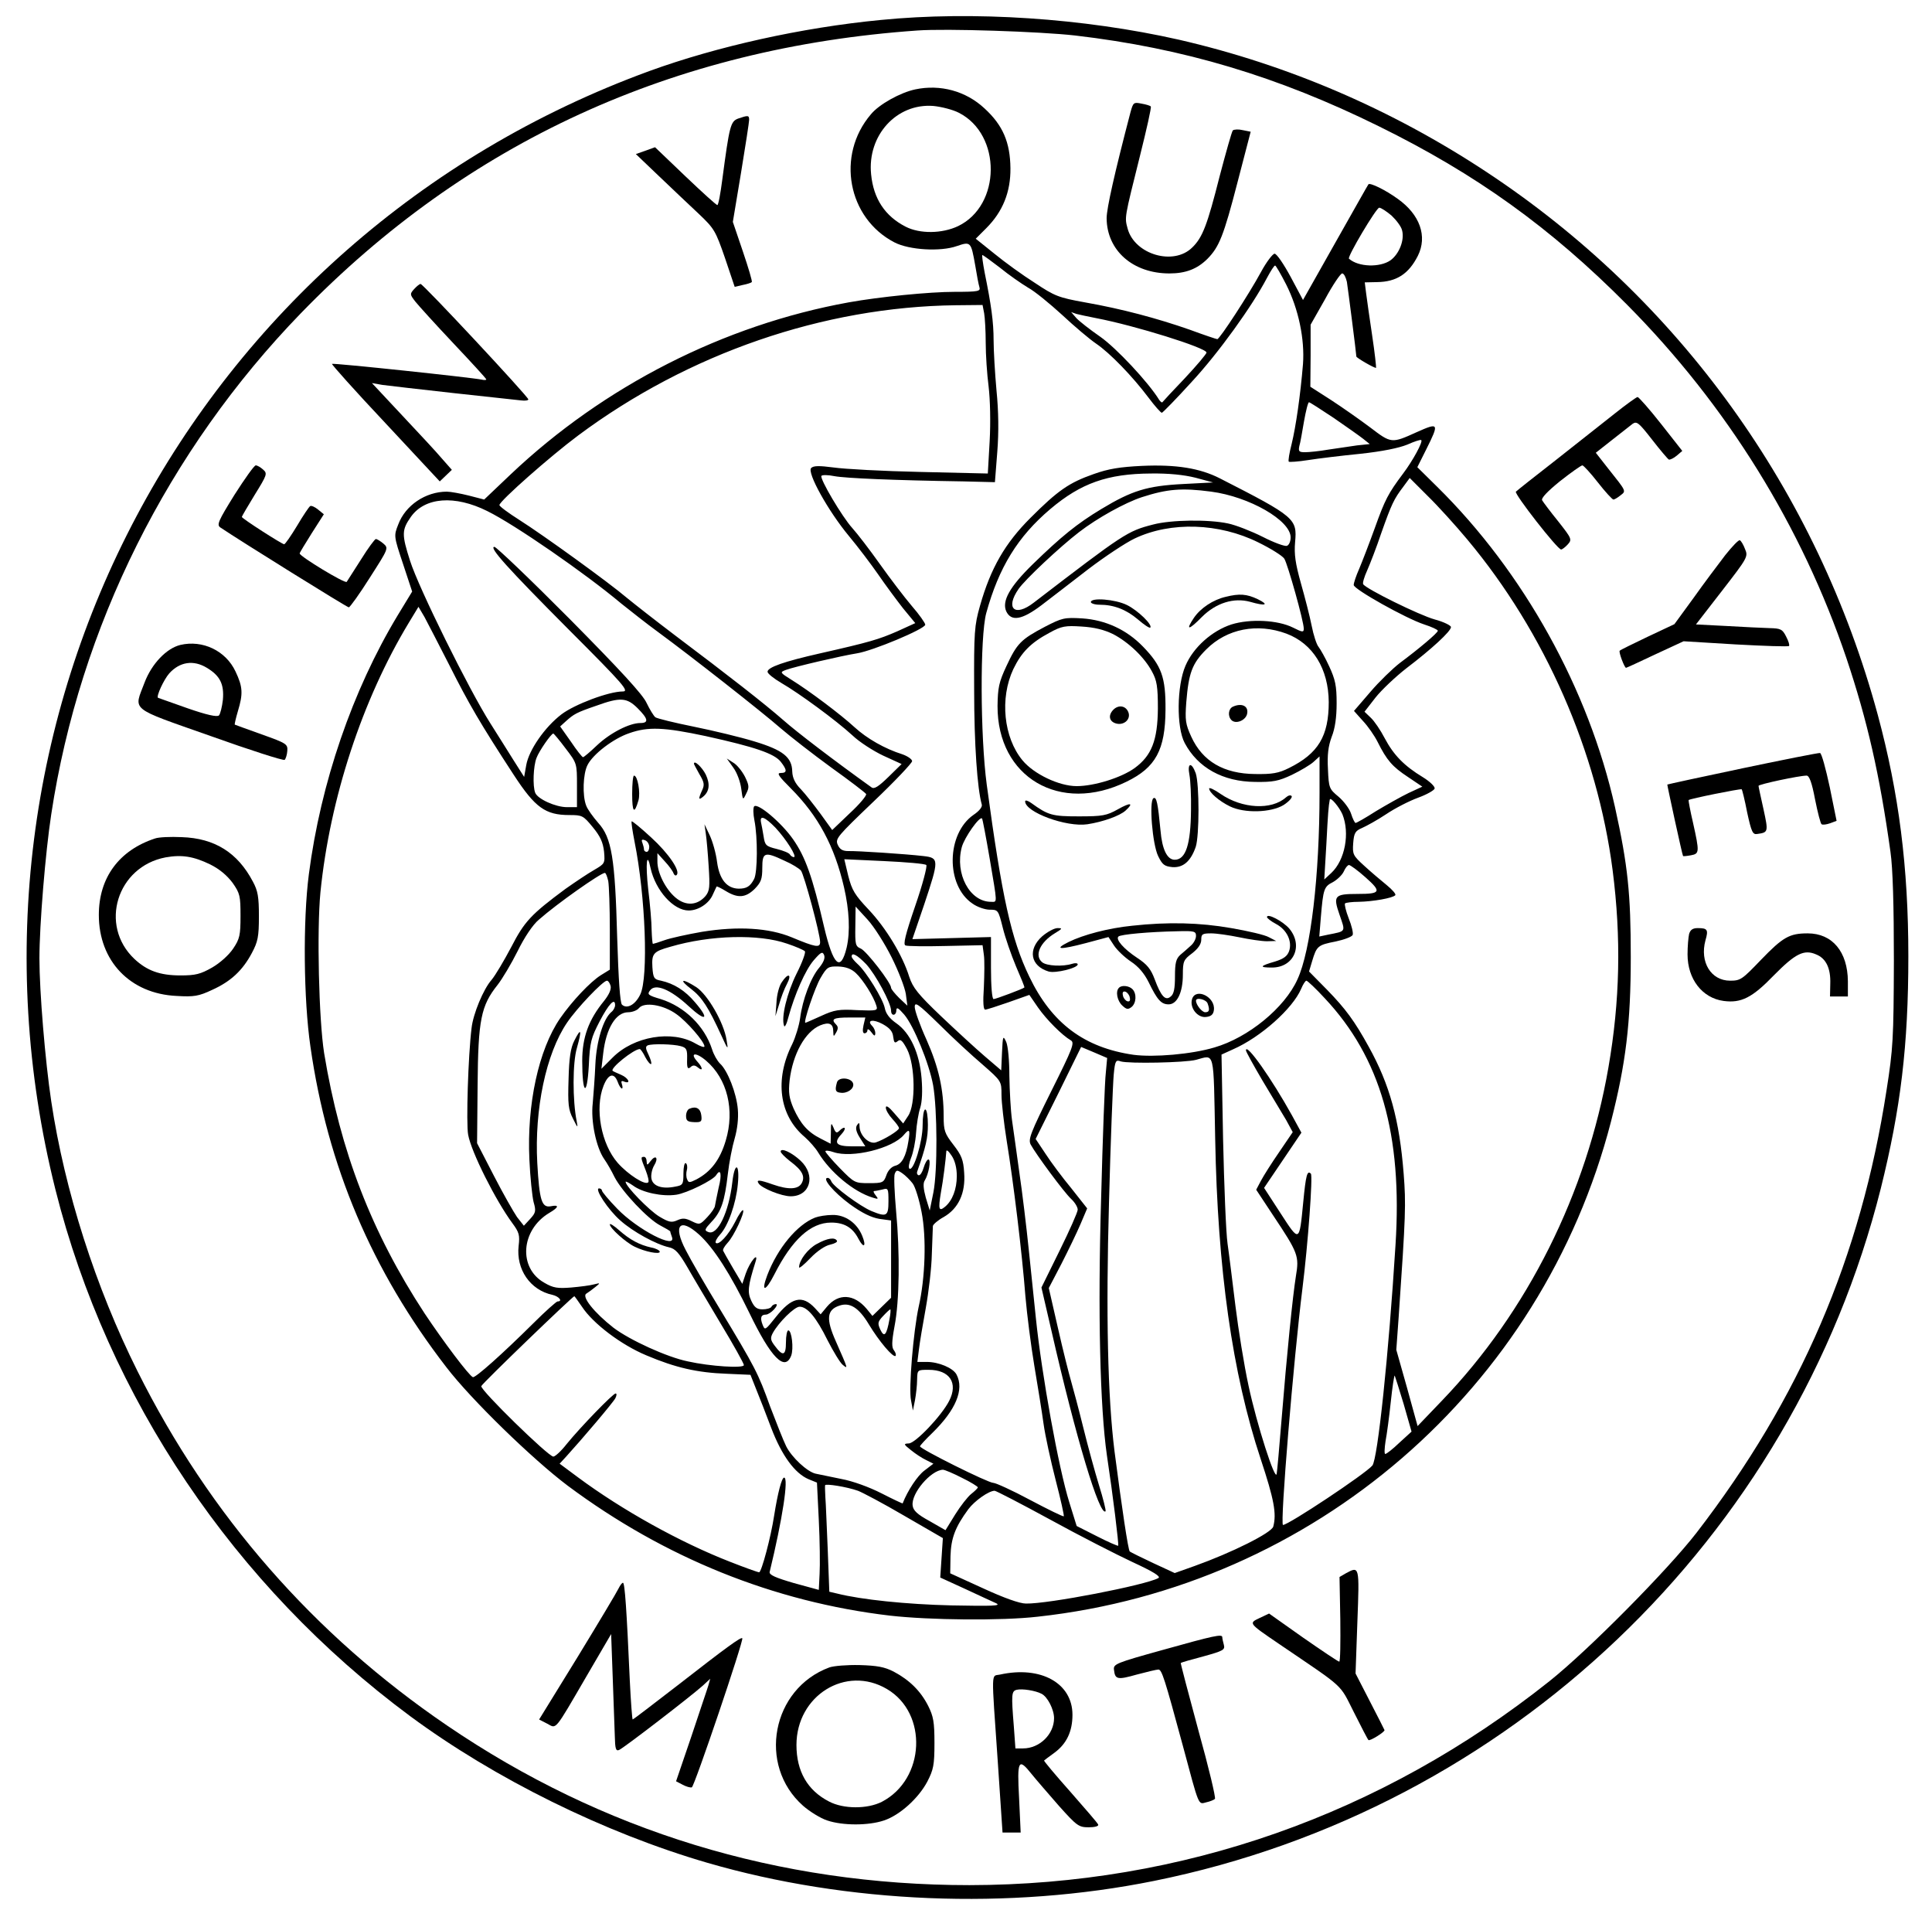 <?xml version="1.0" standalone="no"?>
<!DOCTYPE svg PUBLIC "-//W3C//DTD SVG 20010904//EN"
 "http://www.w3.org/TR/2001/REC-SVG-20010904/DTD/svg10.dtd">
<svg version="1.0" xmlns="http://www.w3.org/2000/svg"
 width="735pt" height="729pt" viewBox="0 0 735 729"
 preserveAspectRatio="xMidYMid meet">

<g transform="translate(0,729) scale(0.1,-0.1)"
fill="#000000" stroke="none">
<path d="M3350 7214 c-301 -29 -623 -101 -879 -194 -1741 -636 -2710 -2461
-2260 -4255 199 -792 681 -1507 1349 -2002 322 -238 739 -444 1131 -558 533
-155 1149 -180 1699 -69 1349 272 2430 1301 2765 2633 76 305 105 545 105 884
0 339 -36 620 -116 917 -231 853 -757 1583 -1489 2066 -362 239 -757 408
-1170 503 -363 82 -782 110 -1135 75z m740 -59 c412 -48 772 -156 1155 -345
372 -183 654 -386 945 -679 380 -383 665 -843 835 -1346 79 -236 126 -441 167
-735 9 -63 13 -202 13 -415 -1 -296 -3 -333 -28 -492 -98 -636 -329 -1172
-723 -1683 -110 -142 -411 -446 -559 -564 -640 -509 -1398 -775 -2207 -776
-725 0 -1397 205 -1987 607 -507 345 -904 799 -1178 1348 -159 318 -277 686
-328 1026 -23 153 -45 418 -45 544 0 127 23 405 45 548 108 712 444 1384 950
1906 631 650 1416 1010 2345 1075 110 8 468 -4 600 -19z"/>
<path d="M3482 6950 c-57 -12 -138 -57 -169 -95 -133 -156 -88 -395 90 -487
56 -29 175 -36 237 -14 53 18 54 17 70 -73 6 -37 13 -74 16 -83 5 -16 -4 -18
-93 -18 -98 0 -287 -19 -404 -40 -475 -86 -931 -318 -1286 -654 l-101 -96 -58
15 c-32 8 -70 15 -84 15 -81 0 -158 -52 -185 -125 -17 -43 -17 -44 18 -149
l35 -106 -56 -92 c-171 -284 -292 -636 -337 -983 -23 -177 -20 -478 6 -656 65
-454 233 -851 517 -1219 94 -123 329 -351 462 -451 368 -274 784 -442 1226
-494 150 -17 423 -20 562 -4 1050 115 1918 865 2181 1884 56 219 75 373 75
625 0 241 -11 348 -60 570 -100 448 -347 894 -677 1219 l-75 74 34 68 c50 100
48 103 -37 65 -95 -43 -96 -43 -176 18 -40 30 -107 77 -150 105 l-78 50 1 118
0 118 55 97 c29 54 59 98 65 98 7 0 14 -15 18 -32 4 -25 36 -274 36 -284 0 -5
71 -46 75 -43 1 2 -5 58 -15 124 -10 66 -20 138 -23 161 l-5 40 47 1 c74 1
120 31 155 100 37 74 8 157 -77 217 -47 34 -105 62 -111 55 -2 -2 -58 -102
-126 -222 l-123 -218 -47 88 c-26 48 -53 88 -61 88 -7 0 -31 -31 -52 -70 -45
-83 -157 -255 -166 -255 -3 0 -51 16 -105 36 -123 43 -257 79 -399 104 -100
18 -115 24 -190 74 -46 29 -115 79 -154 111 l-71 57 40 40 c63 63 93 138 92
228 -1 99 -29 164 -99 228 -71 66 -168 92 -263 72z m166 -89 c163 -83 161
-352 -3 -431 -61 -29 -146 -30 -200 -2 -78 40 -122 106 -131 199 -15 148 97
271 237 260 30 -3 74 -14 97 -26z m1646 -391 c18 -17 37 -42 40 -56 10 -37
-11 -90 -44 -114 -40 -28 -122 -26 -158 6 -8 6 104 194 115 194 7 0 28 -14 47
-30z m-1490 -198 c33 -27 82 -61 107 -76 26 -14 84 -62 130 -104 46 -43 104
-92 129 -109 53 -36 138 -124 199 -205 24 -32 47 -58 51 -58 3 0 55 53 114
118 102 110 230 288 286 395 14 26 27 47 31 47 3 0 22 -33 42 -72 47 -93 71
-208 64 -303 -10 -120 -27 -237 -43 -303 -9 -35 -14 -65 -11 -68 2 -2 35 0 73
6 38 6 128 17 199 24 84 9 147 22 179 35 27 12 51 20 53 17 7 -6 -32 -78 -69
-127 -57 -76 -69 -99 -108 -208 -21 -58 -48 -128 -59 -154 -12 -27 -21 -54
-21 -62 0 -16 198 -127 268 -150 28 -9 52 -20 52 -24 0 -8 -71 -68 -145 -123
-27 -21 -78 -70 -112 -110 l-62 -72 34 -38 c19 -20 44 -56 56 -80 35 -70 56
-94 115 -133 l55 -37 -52 -24 c-29 -14 -84 -45 -124 -69 -39 -25 -74 -45 -78
-45 -3 0 -11 16 -17 35 -6 19 -28 48 -48 65 -35 29 -37 33 -40 104 -3 56 1 87
14 123 13 32 19 75 19 128 0 67 -5 90 -28 140 -15 33 -34 66 -41 75 -7 8 -19
44 -26 80 -7 36 -26 109 -41 162 -21 75 -26 110 -22 156 8 89 1 96 -287 243
-75 38 -165 53 -296 47 -83 -4 -127 -11 -183 -31 -94 -33 -136 -62 -241 -167
-96 -96 -151 -190 -192 -335 -21 -74 -23 -99 -22 -320 0 -205 12 -375 29 -435
3 -9 -10 -25 -31 -39 -104 -72 -107 -269 -4 -338 18 -13 48 -23 65 -23 32 0
33 -1 50 -69 9 -37 32 -103 50 -146 19 -44 34 -80 32 -81 -5 -5 -109 -44 -117
-44 -6 0 -10 49 -10 118 l0 118 -149 -4 -150 -4 45 132 c57 171 57 177 -3 184
-69 8 -253 20 -286 19 -21 0 -32 6 -40 24 -10 23 -2 32 136 164 81 77 147 147
147 154 0 7 -17 19 -37 26 -67 21 -135 60 -182 103 -52 48 -173 139 -241 181
-43 27 -44 28 -20 37 32 12 213 54 270 63 59 9 260 93 260 109 0 6 -23 39 -51
71 -28 33 -83 105 -122 160 -39 55 -86 116 -105 137 -38 42 -124 187 -117 198
3 4 25 4 49 -1 42 -8 229 -16 491 -20 l120 -3 9 115 c6 76 5 154 -3 234 -6 66
-11 152 -11 190 0 71 -9 135 -34 258 -7 37 -11 67 -9 67 3 0 33 -22 67 -48z
m-60 -173 c3 -17 6 -68 6 -113 0 -45 5 -120 11 -166 6 -51 8 -135 4 -208 l-7
-123 -257 6 c-141 3 -289 11 -330 17 -54 7 -76 7 -85 -2 -17 -17 65 -164 143
-258 35 -42 85 -108 112 -147 26 -38 69 -96 94 -128 l47 -57 -68 -31 c-71 -31
-104 -41 -294 -84 -137 -31 -200 -53 -200 -70 0 -7 24 -26 53 -43 66 -38 208
-142 270 -199 26 -25 79 -59 117 -77 l70 -32 -50 -49 c-38 -37 -54 -47 -64
-40 -145 104 -284 210 -336 256 -72 63 -208 169 -410 321 -74 56 -157 121
-185 144 -68 58 -317 238 -410 297 -41 26 -75 51 -75 56 0 15 195 187 300 265
419 312 933 489 1436 495 l102 1 6 -31z m426 -19 c147 -28 420 -113 420 -131
0 -5 -37 -49 -82 -97 -46 -48 -84 -89 -86 -92 -2 -2 -7 2 -12 9 -41 67 -164
198 -224 240 -39 27 -80 59 -91 71 l-20 23 20 -7 c11 -3 45 -10 75 -16z m903
-379 c48 -33 99 -69 113 -80 l25 -20 -48 -5 c-26 -4 -76 -11 -109 -16 -34 -6
-74 -10 -89 -10 -23 0 -26 3 -22 23 4 12 11 55 18 95 7 39 15 72 19 72 3 0 45
-27 93 -59z m-525 -228 l67 -18 -115 -6 c-136 -7 -194 -25 -310 -95 -93 -56
-153 -105 -261 -210 -88 -86 -118 -140 -101 -179 19 -40 60 -33 134 23 35 27
115 88 178 137 63 48 143 101 177 117 137 65 321 59 470 -15 47 -23 92 -51 99
-62 13 -21 74 -238 74 -266 0 -15 -5 -14 -41 4 -58 29 -163 34 -234 12 -74
-24 -145 -87 -175 -157 -33 -76 -35 -234 -3 -294 50 -94 145 -147 268 -148 68
-1 89 3 140 27 33 16 70 38 82 49 l23 21 0 -139 c0 -314 -33 -599 -84 -709
-49 -109 -188 -222 -316 -259 -87 -26 -230 -38 -307 -28 -188 27 -312 120
-397 297 -69 143 -104 301 -162 730 -25 185 -26 564 -2 653 48 174 120 291
244 396 116 98 217 134 382 135 68 1 126 -5 170 -16z m1035 -236 c295 -353
494 -807 552 -1257 33 -257 28 -497 -16 -750 -83 -479 -308 -929 -634 -1268
l-92 -96 -40 145 -41 145 9 125 c27 390 28 429 19 545 -16 204 -53 339 -133
483 -54 98 -88 144 -158 216 l-69 70 12 40 c17 57 22 61 89 74 33 7 62 18 65
25 3 7 -4 36 -15 63 -11 28 -17 54 -14 57 4 3 27 6 52 6 54 1 129 14 139 25 4
4 -11 21 -33 39 -21 17 -60 50 -85 73 -43 39 -45 44 -42 86 3 39 8 47 34 58
16 7 58 30 91 52 34 23 89 51 122 63 33 12 61 28 63 35 1 8 -19 27 -45 43 -71
43 -111 84 -145 148 -16 31 -40 66 -53 78 l-24 23 42 54 c23 29 76 79 117 111
96 73 170 141 170 157 0 6 -28 20 -62 29 -58 16 -261 116 -272 134 -3 4 4 28
15 52 11 25 36 89 54 143 39 110 48 129 83 175 l25 34 69 -69 c38 -37 106
-112 151 -166z m-975 183 c144 -19 302 -109 302 -174 0 -15 -6 -29 -14 -32 -8
-3 -49 12 -92 34 -44 22 -103 45 -132 51 -75 16 -217 14 -285 -4 -98 -25 -111
-34 -454 -297 -72 -56 -110 -23 -58 52 25 36 157 160 230 216 70 54 175 112
239 133 96 31 151 36 264 21z m-2754 -74 c104 -51 373 -237 510 -352 34 -27
97 -77 141 -109 124 -91 393 -302 465 -365 36 -31 122 -98 192 -149 70 -50
130 -96 133 -101 3 -5 -24 -38 -62 -73 l-67 -64 -44 61 c-25 34 -58 76 -75 94
-22 22 -32 43 -33 67 -1 55 -35 82 -144 115 -52 16 -156 41 -230 56 -74 15
-140 31 -147 36 -6 5 -21 29 -33 54 -14 32 -102 127 -293 320 -150 151 -279
274 -286 274 -23 0 49 -80 285 -317 208 -208 229 -233 203 -233 -53 0 -183
-49 -233 -87 -64 -49 -124 -136 -134 -193 l-8 -45 -40 63 c-21 34 -61 97 -88
140 -81 127 -273 515 -306 619 -32 100 -32 117 3 167 53 75 167 84 291 22z
m-144 -587 c73 -145 117 -221 245 -417 81 -124 120 -152 211 -152 49 0 53 -2
89 -46 29 -35 39 -58 43 -93 4 -45 3 -46 -38 -70 -23 -13 -72 -46 -109 -72
-131 -97 -156 -124 -206 -221 -27 -51 -60 -107 -75 -125 -31 -35 -70 -129 -76
-183 -13 -105 -21 -364 -13 -406 12 -66 104 -249 168 -336 26 -35 29 -46 24
-87 -10 -89 44 -168 129 -186 25 -6 40 -25 19 -25 -4 0 -46 -37 -92 -83 -117
-116 -220 -208 -230 -205 -15 6 -112 135 -184 243 -201 307 -320 614 -382 990
-20 128 -28 465 -14 611 36 358 159 732 336 1025 l37 61 23 -39 c12 -22 54
-104 95 -184z m3184 121 c101 -38 160 -134 161 -260 0 -130 -40 -196 -151
-251 -40 -20 -64 -24 -129 -23 -119 1 -200 48 -243 142 -22 48 -24 63 -19 131
9 111 22 147 76 201 79 79 194 101 305 60z m-2468 -284 c40 -40 43 -56 10 -56
-41 0 -114 -37 -165 -85 -26 -25 -50 -45 -53 -45 -3 0 -24 26 -46 59 l-41 58
22 20 c30 27 40 33 116 59 91 33 116 31 157 -10z m260 -106 c186 -41 259 -66
284 -97 25 -32 25 -43 0 -43 -16 0 -8 -12 38 -58 105 -105 167 -221 203 -377
20 -87 24 -168 10 -229 -23 -95 -51 -69 -86 79 -44 190 -71 266 -118 333 -44
63 -134 139 -148 125 -4 -5 -4 -28 1 -53 13 -65 12 -198 -1 -223 -15 -29 -29
-37 -59 -37 -45 1 -73 35 -82 101 -4 33 -17 79 -28 102 l-20 42 5 -35 c3 -19
8 -76 11 -125 5 -78 4 -93 -12 -113 -31 -36 -75 -39 -114 -6 -38 32 -70 95
-69 139 l0 30 28 -31 c16 -17 31 -38 33 -45 3 -8 9 -11 12 -7 16 14 -30 82
-97 143 -39 36 -72 63 -74 61 -2 -2 3 -36 11 -77 42 -209 53 -516 22 -581 -19
-40 -51 -57 -70 -39 -7 8 -13 93 -18 254 -8 303 -21 381 -72 437 -20 23 -41
52 -46 66 -15 38 -12 121 5 154 21 42 99 101 158 121 73 26 133 23 293 -11z
m-534 -47 c43 -56 43 -57 43 -140 l0 -83 -38 0 c-43 0 -112 31 -121 55 -10 26
-7 101 5 132 10 27 56 93 64 93 2 0 24 -26 47 -57z m2955 -250 c29 -72 10
-174 -42 -223 l-27 -25 8 135 c6 116 8 143 13 169 3 11 36 -29 48 -56z m-2157
-51 c41 -44 84 -112 70 -112 -5 0 -12 5 -15 10 -3 6 -26 15 -50 21 -41 10 -45
14 -50 48 -3 20 -8 44 -10 54 -5 28 15 20 55 -21z m815 -117 c30 -178 30 -165
5 -165 -81 0 -138 107 -111 208 10 37 68 119 77 109 2 -2 15 -70 29 -152z
m-1295 44 c0 -10 -4 -19 -10 -19 -5 0 -10 4 -10 9 0 5 -3 17 -6 25 -5 12 -2
15 10 10 9 -3 16 -15 16 -25z m515 -53 c28 -12 55 -29 62 -37 12 -15 73 -241
73 -272 0 -23 -17 -20 -108 18 -87 36 -204 43 -341 21 -57 -10 -121 -24 -143
-32 -22 -8 -42 -14 -44 -14 -2 0 -4 24 -5 53 0 28 -6 98 -13 155 -11 99 -5
148 9 80 19 -85 87 -161 145 -161 37 0 78 27 92 61 7 15 13 28 14 30 1 2 17
-6 35 -17 46 -28 75 -26 110 8 24 25 29 37 29 80 0 60 9 63 85 27z m539 -16
c4 -5 -14 -74 -42 -155 -38 -111 -47 -148 -37 -151 7 -3 76 -4 153 -2 l140 3
5 -37 c3 -20 2 -75 0 -122 -4 -58 -2 -86 5 -86 6 0 46 13 89 28 l79 28 33 -48
c33 -47 92 -106 125 -125 15 -9 7 -30 -74 -192 -79 -159 -89 -184 -79 -204 20
-37 127 -182 154 -207 14 -13 25 -31 25 -41 0 -9 -31 -79 -69 -156 l-69 -140
38 -164 c93 -408 184 -709 206 -687 2 3 -9 48 -25 99 -16 52 -43 151 -60 220
-17 69 -38 147 -46 175 -8 27 -31 118 -50 202 l-35 153 48 92 c26 51 59 119
73 152 l25 59 -60 76 c-34 41 -78 100 -98 131 l-38 57 87 175 86 175 50 -21
49 -21 -5 -55 c-4 -31 -12 -247 -18 -481 -13 -431 -4 -795 22 -975 23 -152 46
-340 43 -344 -1 -2 -38 14 -81 36 l-77 39 -28 90 c-41 131 -105 486 -127 699
-6 55 -18 172 -27 260 -9 88 -25 221 -36 295 -10 74 -23 164 -28 200 -5 36 -9
111 -10 167 0 58 -5 114 -12 130 -12 26 -13 24 -16 -40 l-3 -68 -62 53 c-34
29 -109 98 -167 153 -88 84 -107 108 -121 150 -25 81 -88 185 -154 255 -53 56
-64 74 -78 129 l-15 63 151 -7 c84 -4 156 -10 161 -15z m1671 -47 c62 -55 58
-63 -30 -63 -89 0 -94 -7 -69 -79 23 -67 26 -62 -44 -76 l-33 -7 6 74 c9 107
12 116 46 133 16 9 35 27 41 40 6 14 15 25 20 25 5 0 34 -21 63 -47z m-2881
-14 c3 -17 6 -100 6 -184 l0 -153 -34 -21 c-40 -25 -110 -99 -155 -164 -82
-119 -127 -328 -117 -537 3 -69 11 -142 16 -162 10 -34 8 -41 -13 -64 l-24
-26 -26 33 c-13 19 -53 89 -88 157 l-64 124 2 221 c2 249 13 302 76 381 18 23
52 80 76 128 26 53 58 101 81 120 69 61 234 177 251 178 4 0 9 -14 13 -31z
m1078 -290 c26 -52 50 -114 54 -139 l6 -45 -31 29 c-17 17 -31 34 -31 39 0 19
-93 139 -115 149 -21 9 -22 16 -21 85 l1 75 45 -49 c25 -27 66 -92 92 -144z
m-398 52 c33 -11 63 -24 68 -29 4 -4 -10 -43 -32 -86 -36 -73 -59 -166 -47
-198 2 -7 10 7 16 32 24 88 65 181 97 218 27 31 33 34 39 20 5 -12 -2 -28 -18
-48 -32 -37 -64 -122 -73 -192 -4 -29 -18 -74 -30 -99 -68 -135 -50 -272 48
-354 18 -16 41 -42 51 -59 45 -74 134 -149 207 -171 22 -7 23 -6 11 9 -7 9
-10 16 -5 16 5 0 19 3 32 6 21 6 22 3 22 -45 0 -57 -7 -61 -65 -37 -43 18
-144 93 -152 112 -3 8 -9 14 -14 14 -24 0 23 -55 84 -100 47 -34 82 -51 113
-56 l44 -6 0 -147 0 -147 -35 -34 -36 -35 -22 27 c-48 57 -107 60 -151 8 l-24
-29 -22 24 c-48 51 -89 41 -149 -35 -40 -50 -41 -51 -50 -28 -10 26 -6 38 13
38 7 0 21 9 31 20 10 11 13 20 7 20 -6 0 -14 -4 -17 -10 -3 -6 -19 -10 -34
-10 -21 0 -31 7 -43 33 -15 32 -13 55 16 147 14 43 -21 2 -37 -44 l-13 -39
-35 59 c-19 32 -36 63 -38 67 -2 5 6 18 17 30 24 25 66 116 59 124 -3 3 -17
-17 -30 -44 -26 -51 -63 -91 -74 -80 -3 4 4 18 16 31 31 33 61 118 68 192 8
81 -12 87 -21 7 -13 -113 -56 -203 -91 -189 -16 6 -15 10 12 39 37 39 50 78
62 182 5 44 17 105 26 135 10 35 15 76 12 111 -5 61 -39 148 -68 174 -10 10
-24 34 -30 54 -29 89 -104 162 -195 191 -48 14 -53 18 -41 33 20 28 78 4 147
-60 66 -61 81 -51 24 15 -38 45 -80 71 -129 82 -27 5 -30 10 -33 51 -3 52 3
60 68 78 153 45 338 49 444 12z m301 -78 c36 -39 95 -148 95 -177 0 -22 20
-20 20 2 1 13 8 8 30 -17 36 -42 95 -186 110 -269 16 -92 17 -325 1 -407 l-14
-69 -15 49 c-9 33 -11 55 -4 65 15 24 25 80 14 80 -5 0 -13 -14 -18 -31 -5
-17 -13 -30 -19 -29 -5 1 -8 7 -6 13 34 97 41 129 41 179 0 32 -4 58 -10 58
-6 0 -10 -27 -10 -60 0 -62 -34 -175 -50 -165 -5 3 -2 21 6 41 8 19 17 62 19
95 2 32 9 75 16 96 7 23 9 63 5 112 -8 96 -43 172 -96 209 -26 18 -40 37 -44
58 -7 35 -71 139 -104 168 -12 11 -22 23 -22 28 0 17 20 7 55 -29z m-39 -34
c27 -25 68 -90 78 -124 6 -19 2 -20 -73 -17 -69 4 -87 1 -137 -22 -31 -14 -58
-26 -60 -26 -9 0 36 134 58 171 24 41 29 44 67 43 29 -1 50 -9 67 -25z m-933
-49 c3 -13 -6 -33 -25 -57 -59 -72 -83 -139 -83 -228 0 -127 18 -141 25 -19 4
91 9 107 41 169 35 67 59 92 59 62 0 -8 -6 -20 -14 -26 -31 -26 -57 -112 -61
-199 -2 -48 -7 -114 -10 -148 -8 -68 13 -169 44 -213 10 -14 28 -45 39 -68 29
-56 127 -160 174 -184 21 -11 38 -21 38 -23 0 -3 3 -11 6 -20 20 -51 -131 27
-208 107 -32 33 -58 64 -58 69 0 4 -5 8 -11 8 -19 0 35 -82 81 -122 48 -43
136 -91 185 -102 24 -5 38 -21 69 -74 21 -37 79 -134 127 -215 49 -81 89 -153
89 -159 0 -13 -128 -5 -213 14 -79 16 -221 81 -283 128 -73 57 -123 119 -103
130 8 5 23 16 34 25 20 16 19 16 -5 10 -14 -4 -53 -9 -87 -12 -51 -4 -68 -2
-102 18 -100 56 -90 201 19 266 36 21 39 32 5 25 -34 -6 -43 22 -51 165 -11
204 33 415 113 533 37 55 137 160 152 160 5 0 11 -9 14 -20z m2717 -47 c212
-226 296 -518 269 -938 -26 -418 -68 -815 -88 -839 -27 -32 -319 -226 -340
-226 -12 0 40 628 74 900 21 168 40 428 32 436 -14 14 -19 -5 -29 -108 -15
-155 -14 -154 -86 -43 l-63 97 71 105 71 105 -36 66 c-77 139 -175 278 -175
247 0 -5 29 -57 63 -115 35 -58 75 -125 90 -150 l25 -46 -51 -75 c-29 -42 -60
-91 -70 -110 l-18 -34 64 -97 c96 -144 100 -155 87 -232 -12 -75 -34 -291 -55
-551 -8 -99 -16 -189 -18 -200 -4 -36 -76 188 -107 334 -17 78 -39 215 -50
304 -11 89 -24 196 -30 237 -6 41 -13 220 -17 397 l-6 322 44 20 c105 46 227
155 259 230 7 17 16 31 20 31 4 0 36 -30 70 -67z m-1302 -252 c72 -63 72 -63
72 -115 0 -28 9 -107 20 -176 25 -153 58 -422 71 -590 6 -69 21 -188 34 -265
13 -77 29 -176 35 -220 6 -44 27 -140 46 -214 19 -73 33 -136 31 -138 -3 -2
-60 26 -128 62 -67 36 -131 65 -140 65 -20 0 -279 129 -279 139 0 3 21 26 47
51 89 87 122 165 92 222 -13 25 -68 48 -113 48 l-36 0 6 48 c3 26 15 97 26
157 11 61 22 153 23 205 2 52 4 100 4 107 1 6 19 22 41 34 56 32 84 91 78 169
-3 49 -10 66 -41 106 -33 43 -37 53 -37 108 0 103 -19 187 -65 291 -25 55 -45
111 -45 125 0 21 12 13 93 -66 50 -50 125 -119 165 -153z m-1165 192 c40 -28
107 -105 107 -123 0 -5 -15 0 -34 11 -89 52 -235 28 -316 -54 l-42 -42 7 60
c11 94 48 155 95 155 15 0 34 7 41 16 20 24 92 13 142 -23z m712 -43 c-4 -19
-3 -30 4 -30 6 0 11 5 11 12 0 6 7 3 15 -8 11 -15 14 -16 15 -4 0 9 -5 21 -12
28 -22 22 3 27 40 7 27 -15 38 -28 40 -48 3 -23 6 -26 17 -17 11 9 18 3 36
-31 31 -61 33 -210 4 -253 l-19 -29 -33 38 c-21 25 -33 33 -33 22 0 -9 11 -28
25 -43 14 -15 25 -30 25 -35 0 -9 -57 -44 -88 -54 -26 -8 -61 26 -62 60 0 16
-2 17 -10 5 -6 -10 -3 -25 11 -47 l21 -33 -51 0 c-60 0 -71 13 -40 46 22 24
14 35 -9 12 -9 -9 -14 -6 -21 13 -9 21 -10 19 -10 -19 l-1 -42 -37 19 c-50 25
-77 56 -104 115 -17 40 -20 60 -15 107 12 100 59 185 116 209 34 14 50 7 50
-23 1 -21 1 -21 11 -4 8 14 8 22 0 30 -21 21 -11 27 50 27 l61 0 -7 -30z
m-695 -79 c22 -6 25 -13 24 -49 -1 -34 2 -40 13 -31 9 9 17 8 28 -1 20 -17 19
-1 -1 21 -32 35 -8 39 32 5 81 -69 110 -188 75 -304 -22 -74 -57 -119 -112
-148 -26 -13 -30 -13 -35 1 -4 8 -4 24 -1 35 3 11 1 23 -4 26 -5 3 -9 -15 -9
-39 0 -41 -2 -45 -30 -50 -52 -11 -88 2 -92 32 -2 14 3 36 11 49 17 28 6 42
-14 16 -13 -17 -14 -17 -15 -1 0 9 -4 17 -10 17 -13 0 -13 -3 6 -50 9 -23 14
-44 10 -47 -12 -12 -77 30 -116 74 -63 72 -88 207 -54 293 18 46 40 52 54 15
5 -14 12 -25 16 -25 3 0 3 7 0 16 -4 12 -2 15 9 10 27 -10 16 14 -12 26 -16 7
-30 13 -32 15 -12 9 80 83 103 83 3 0 13 -14 21 -31 9 -17 19 -28 22 -26 3 3
-2 19 -10 36 -11 22 -12 31 -3 35 17 7 98 5 126 -3z m2033 -353 c9 -494 65
-892 173 -1217 51 -154 61 -208 48 -257 -6 -24 -159 -100 -299 -150 l-76 -27
-82 38 c-45 21 -85 41 -89 44 -6 5 -30 165 -58 381 -26 208 -33 522 -21 946 6
236 15 455 18 487 5 53 8 57 27 50 30 -9 244 -5 286 6 73 19 66 44 73 -301z
m-1167 -8 c-9 -58 -25 -88 -51 -94 -14 -4 -27 -18 -33 -36 -10 -28 -14 -30
-66 -30 -54 0 -56 1 -111 57 -30 31 -55 60 -55 64 0 4 14 3 31 -3 70 -24 225
14 268 66 21 25 24 19 17 -24z m184 -133 c0 -50 -17 -94 -45 -117 -23 -19 -26
-9 -16 51 10 54 19 130 21 159 0 9 8 3 20 -15 13 -19 20 -47 20 -78z m-168
-28 c10 -13 25 -62 34 -109 19 -97 14 -251 -11 -360 -20 -92 -39 -313 -29
-357 l7 -38 8 40 c4 22 8 57 8 78 1 37 1 37 44 37 80 0 113 -50 78 -118 -29
-57 -129 -162 -154 -162 -20 -1 -20 -3 8 -25 17 -14 43 -31 58 -38 l28 -14
-34 -26 c-26 -19 -64 -76 -83 -125 -1 -1 -37 16 -80 38 -47 24 -110 47 -154
55 -41 9 -85 17 -97 20 -32 7 -91 62 -112 104 -10 20 -37 88 -61 151 -46 128
-56 147 -193 374 -53 87 -111 187 -128 221 -50 95 -23 126 51 59 56 -51 119
-150 191 -298 82 -170 135 -224 159 -162 10 27 2 96 -11 96 -5 0 -9 -21 -9
-46 0 -51 -12 -54 -43 -12 -16 21 -17 29 -7 48 22 40 82 100 102 100 29 0 63
-40 106 -127 22 -43 48 -86 58 -94 21 -17 21 -18 -26 89 -38 85 -35 120 13
136 40 14 74 -7 113 -72 38 -63 92 -127 101 -119 3 4 0 13 -6 21 -9 11 -9 31
2 91 19 97 21 280 6 439 -6 69 -9 133 -5 142 6 14 9 15 28 2 12 -8 30 -26 40
-39z m-738 -16 c-7 -32 -13 -63 -14 -69 0 -7 -13 -26 -29 -43 -28 -30 -30 -30
-59 -16 -24 12 -35 13 -55 4 -22 -10 -32 -8 -69 14 -38 23 -128 115 -128 132
0 3 12 -3 28 -14 36 -27 112 -43 165 -35 40 6 140 55 152 75 17 27 22 2 9 -48z
m-520 -453 c42 -64 149 -145 245 -185 111 -47 194 -66 306 -70 l90 -4 21 -53
c12 -29 38 -96 58 -149 40 -105 90 -173 142 -195 l32 -13 7 -143 c4 -79 5
-171 3 -204 l-3 -61 -95 26 c-69 20 -94 31 -92 42 49 202 73 359 55 359 -9 0
-24 -57 -38 -145 -12 -80 -48 -215 -57 -215 -5 0 -55 18 -111 40 -190 74 -411
197 -578 321 l-70 52 24 26 c61 67 180 207 188 223 5 10 6 18 1 18 -10 0 -133
-127 -186 -192 -21 -27 -44 -48 -51 -48 -19 0 -279 254 -274 268 3 10 348 342
354 342 1 0 14 -18 29 -40z m1170 -47 c-11 -61 -20 -72 -35 -40 -11 24 -10 30
11 52 13 14 25 25 27 25 2 0 1 -17 -3 -37z m1956 -323 l30 -105 -46 -42 c-25
-24 -49 -43 -54 -43 -4 0 -3 21 1 48 5 26 14 93 20 150 6 57 13 102 15 100 1
-2 17 -51 34 -108z m-1680 -281 c33 -16 60 -33 60 -36 0 -3 -11 -14 -25 -25
-13 -10 -41 -46 -61 -78 l-37 -60 -61 35 c-46 25 -62 40 -64 59 -6 46 69 134
115 136 7 0 40 -14 73 -31z m-396 -49 c16 -6 96 -48 176 -95 l147 -85 -5 -75
-5 -75 94 -43 c52 -24 105 -49 119 -55 20 -10 -13 -11 -170 -8 -172 4 -344 22
-435 45 l-30 7 -6 160 c-4 87 -7 177 -9 199 -1 22 -2 43 -1 46 1 7 83 -6 125
-21z m730 -109 c111 -61 252 -133 314 -162 80 -37 109 -55 99 -61 -49 -27
-420 -99 -504 -97 -24 0 -85 22 -163 58 l-125 57 1 65 c2 69 18 111 68 179 24
32 78 70 100 70 5 0 100 -49 210 -109z"/>
<path d="M4663 5020 c-48 -11 -96 -43 -121 -80 -33 -49 -20 -48 30 3 54 54
122 75 184 58 59 -17 74 -12 29 10 -42 20 -70 22 -122 9z"/>
<path d="M4150 5000 c0 -5 15 -10 33 -10 54 0 101 -18 146 -56 23 -20 44 -34
47 -31 10 10 -48 66 -89 86 -45 22 -137 29 -137 11z"/>
<path d="M3975 4906 c-91 -48 -106 -63 -146 -149 -29 -62 -33 -83 -34 -152 -1
-272 238 -412 491 -288 111 54 147 121 148 273 1 124 -15 168 -86 241 -62 64
-142 101 -231 107 -68 4 -76 2 -142 -32z m260 -28 c59 -31 119 -88 148 -143
18 -33 22 -56 22 -140 -1 -121 -24 -179 -88 -226 -51 -37 -154 -69 -221 -69
-67 0 -163 46 -206 98 -72 87 -87 236 -35 347 31 64 66 100 137 138 47 26 61
28 123 24 49 -3 85 -12 120 -29z"/>
<path d="M4234 4589 c-19 -21 -14 -44 13 -51 28 -7 53 14 47 39 -8 29 -39 35
-60 12z"/>
<path d="M4525 4343 c4 -21 7 -81 6 -133 -1 -132 -20 -190 -62 -190 -29 0 -48
40 -54 111 -10 104 -15 130 -27 123 -17 -11 -4 -175 18 -220 16 -33 24 -39 54
-42 41 -3 70 22 89 77 14 43 14 238 0 280 -16 44 -33 40 -24 -6z"/>
<path d="M4600 4291 c0 -15 38 -48 79 -68 55 -27 156 -24 204 5 20 13 34 28
31 34 -4 5 -13 3 -22 -5 -55 -49 -166 -43 -248 13 -24 17 -44 26 -44 21z"/>
<path d="M3900 4242 c0 -41 157 -99 237 -87 59 9 123 32 145 52 33 30 19 32
-29 5 -43 -24 -58 -27 -148 -27 -102 0 -117 4 -182 51 -13 9 -23 12 -23 6z"/>
<path d="M4820 3802 c0 -4 15 -16 34 -26 42 -22 63 -67 50 -104 -7 -19 -21
-29 -53 -39 -59 -17 -62 -23 -12 -23 83 0 120 83 66 148 -24 28 -85 60 -85 44z"/>
<path d="M4307 3769 c-90 -9 -185 -34 -242 -62 -58 -29 -33 -30 66 -4 l86 23
21 -32 c11 -17 40 -45 64 -61 29 -19 51 -45 68 -79 33 -68 48 -84 76 -84 32 0
54 45 54 113 0 51 3 57 35 81 23 18 35 35 35 52 0 21 4 24 38 24 20 0 68 -7
107 -15 38 -8 86 -15 105 -15 l35 1 -27 14 c-15 9 -80 24 -144 35 -120 21
-240 24 -377 9z m243 -39 c0 -11 -9 -28 -20 -37 -11 -10 -29 -26 -40 -35 -16
-15 -20 -30 -20 -82 0 -45 -4 -67 -16 -76 -20 -18 -37 0 -61 65 -15 40 -29 57
-67 82 -50 33 -83 70 -71 81 8 8 117 18 223 20 66 2 72 0 72 -18z"/>
<path d="M3965 3729 c-56 -50 -45 -113 24 -134 26 -8 111 13 111 27 0 5 -10 6
-22 2 -35 -11 -96 -8 -113 6 -31 25 -9 76 49 111 28 17 29 19 9 19 -12 0 -38
-14 -58 -31z"/>
<path d="M4257 3533 c-14 -13 -7 -50 13 -68 16 -15 22 -15 35 -5 18 15 20 51
3 68 -13 13 -41 16 -51 5z m41 -37 c3 -12 -1 -17 -10 -14 -7 3 -15 13 -16 22
-3 12 1 17 10 14 7 -3 15 -13 16 -22z"/>
<path d="M4535 3490 c-10 -33 21 -72 53 -68 20 2 28 10 30 26 7 50 -69 87 -83
42z m59 -16 c9 -25 7 -34 -9 -34 -12 0 -35 28 -35 44 0 14 38 5 44 -10z"/>
<path d="M4690 4602 c-17 -8 -20 -36 -5 -51 16 -16 52 -2 59 22 8 31 -19 45
-54 29z"/>
<path d="M2790 4370 c14 -19 27 -55 30 -80 6 -45 6 -45 19 -18 12 23 11 31 -5
64 -11 21 -30 45 -44 53 l-25 16 25 -35z"/>
<path d="M2640 4385 c0 -2 10 -20 21 -40 18 -30 20 -40 10 -61 -15 -33 -14
-39 4 -24 24 20 27 48 10 84 -14 28 -45 57 -45 41z"/>
<path d="M2405 4270 c0 -70 8 -79 24 -24 8 29 -3 94 -17 94 -4 0 -7 -31 -7
-70z"/>
<path d="M2974 3554 c-10 -14 -19 -49 -20 -77 l-4 -52 14 45 c7 25 20 60 30
78 20 38 4 43 -20 6z"/>
<path d="M2630 3528 c41 -32 65 -69 115 -178 25 -55 26 -55 19 -15 -10 65 -72
173 -116 201 -55 35 -67 29 -18 -8z"/>
<path d="M2970 2910 c0 -5 16 -21 35 -36 47 -35 59 -58 45 -84 -13 -24 -50
-26 -110 -5 -51 18 -64 19 -54 4 11 -18 87 -49 122 -49 74 0 97 79 38 135 -34
32 -76 51 -76 35z"/>
<path d="M3101 2659 c-69 -27 -143 -117 -182 -219 -25 -66 -7 -64 27 3 67 132
138 197 216 197 50 0 82 -19 104 -62 20 -38 31 -29 14 12 -20 49 -65 80 -113
79 -23 0 -53 -5 -66 -10z"/>
<path d="M3108 2559 c-34 -18 -68 -62 -68 -89 0 -6 19 10 43 35 26 27 56 47
75 51 17 4 29 10 26 15 -8 14 -36 10 -76 -12z"/>
<path d="M2185 3332 c-14 -27 -20 -65 -22 -147 -3 -95 -1 -115 17 -150 18 -36
19 -37 14 -10 -16 79 -16 224 1 280 19 68 16 79 -10 27z"/>
<path d="M2320 2633 c0 -14 61 -69 95 -85 39 -19 95 -30 95 -19 0 5 -15 13
-32 16 -45 10 -81 29 -123 66 -19 17 -35 27 -35 22z"/>
<path d="M3184 3173 c-8 -29 -6 -37 13 -39 25 -4 52 14 49 33 -4 24 -56 29
-62 6z"/>
<path d="M2623 3073 c-7 -2 -13 -15 -13 -27 0 -19 6 -23 31 -24 27 -1 30 2 27
26 -3 26 -20 36 -45 25z"/>
<path d="M4301 6864 c-61 -233 -91 -367 -91 -404 1 -123 100 -210 239 -210 62
0 106 17 145 56 44 45 61 86 114 291 l50 192 -30 6 c-16 4 -33 3 -38 -1 -4 -5
-26 -83 -50 -174 -47 -186 -65 -233 -104 -271 -71 -71 -219 -27 -246 71 -12
45 -13 37 47 278 25 100 44 184 41 187 -2 3 -18 8 -36 11 -29 6 -31 4 -41 -32z"/>
<path d="M2808 6839 c-29 -11 -33 -28 -60 -231 -7 -54 -15 -98 -19 -98 -4 0
-58 49 -122 110 l-115 110 -36 -13 -37 -13 88 -84 c49 -47 117 -111 151 -143
59 -56 64 -64 100 -168 l37 -110 30 7 c16 3 32 8 35 11 3 2 -13 55 -34 117
l-38 112 31 186 c17 103 31 194 31 202 0 18 -4 18 -42 5z"/>
<path d="M1575 6190 c-16 -18 -16 -20 5 -47 12 -15 77 -87 146 -160 68 -72
124 -133 124 -136 0 -3 -8 -3 -17 -1 -36 8 -566 64 -570 60 -2 -2 89 -104 203
-225 l207 -222 23 22 23 22 -37 42 c-20 24 -89 98 -152 165 l-115 123 40 -7
c22 -3 144 -17 270 -31 127 -14 242 -26 258 -28 15 -2 27 0 27 4 0 10 -400
439 -410 439 -4 0 -15 -9 -25 -20z"/>
<path d="M6143 5717 c-43 -34 -143 -113 -223 -176 -80 -62 -149 -117 -153
-121 -8 -7 158 -220 172 -220 4 0 16 9 25 19 17 19 16 22 -36 88 -30 37 -57
73 -61 80 -5 8 20 34 68 73 42 33 80 60 85 60 4 0 31 -29 59 -65 28 -36 55
-65 59 -65 4 0 16 7 27 16 22 17 23 14 -47 102 l-47 60 61 48 c34 27 70 55 79
62 16 11 24 4 74 -60 31 -40 60 -74 64 -76 5 -1 18 5 30 15 l21 18 -81 103
c-44 56 -85 102 -89 102 -4 0 -43 -28 -87 -63z"/>
<path d="M892 5408 c-62 -100 -68 -114 -54 -124 74 -50 482 -304 489 -304 4 0
41 51 80 113 71 111 72 112 51 130 -11 9 -24 17 -28 17 -4 0 -30 -35 -56 -77
-27 -42 -52 -81 -55 -86 -6 -8 -179 97 -179 108 0 3 21 37 46 77 l46 72 -22
18 c-12 10 -26 16 -30 13 -4 -2 -27 -36 -50 -75 -23 -38 -45 -70 -49 -70 -8 0
-161 98 -161 104 0 2 22 40 49 84 47 76 49 81 32 96 -10 9 -22 16 -28 16 -6 0
-42 -51 -81 -112z"/>
<path d="M6563 5178 c-26 -34 -81 -107 -120 -162 l-73 -100 -102 -48 c-56 -27
-104 -50 -106 -53 -5 -4 18 -65 24 -65 2 0 52 23 111 51 l108 50 198 -12 c109
-6 200 -9 203 -6 3 3 -2 19 -11 36 -14 28 -21 31 -63 32 -26 1 -99 4 -163 8
l-117 6 100 129 c96 124 99 129 87 157 -6 16 -15 32 -20 34 -4 3 -29 -23 -56
-57z"/>
<path d="M686 4837 c-53 -13 -109 -72 -136 -143 -41 -109 -62 -93 250 -203
151 -54 279 -95 283 -91 4 4 9 19 10 34 2 26 -3 29 -98 63 -55 20 -101 36
-102 37 -1 1 4 24 12 51 20 66 19 92 -9 151 -37 79 -125 121 -210 101z m101
-87 c50 -30 66 -62 61 -121 -3 -27 -10 -55 -15 -60 -7 -7 -47 2 -119 27 -60
21 -111 39 -113 40 -7 6 22 69 43 93 40 44 92 52 143 21z"/>
<path d="M6630 4368 c-157 -33 -286 -61 -287 -62 -1 -1 57 -269 60 -272 1 -1
14 0 30 3 32 6 33 11 8 123 -11 47 -18 86 -17 87 4 5 198 44 202 41 2 -2 12
-42 21 -89 16 -73 21 -84 38 -81 42 6 43 7 24 94 -10 45 -19 86 -19 89 0 6
155 39 183 39 10 0 20 -26 32 -90 10 -50 21 -93 25 -95 5 -3 19 -1 33 4 l24 9
-26 128 c-15 70 -31 129 -37 130 -5 1 -137 -25 -294 -58z"/>
<path d="M590 4101 c-137 -45 -214 -149 -214 -291 0 -175 119 -300 296 -308
66 -4 84 -1 135 23 71 32 116 74 151 140 23 43 27 62 27 140 0 74 -4 97 -23
132 -58 110 -145 165 -271 169 -42 2 -87 0 -101 -5z m210 -99 c36 -18 64 -42
85 -70 28 -40 30 -50 30 -126 0 -73 -3 -87 -28 -124 -16 -24 -49 -54 -80 -72
-44 -25 -63 -30 -120 -30 -79 0 -128 18 -176 63 -135 128 -66 351 119 386 62
11 106 4 170 -27z"/>
<path d="M6426 3738 c-3 -13 -6 -48 -6 -78 0 -94 56 -166 137 -177 67 -9 109
12 192 98 81 82 114 99 160 79 38 -15 56 -53 54 -112 l-1 -48 34 0 34 0 0 58
c-1 112 -59 182 -153 182 -69 0 -94 -14 -177 -100 -72 -75 -78 -80 -118 -80
-73 0 -116 71 -94 153 12 41 8 47 -29 47 -19 0 -28 -6 -33 -22z"/>
<path d="M5120 1306 l-24 -14 3 -161 c1 -89 0 -161 -4 -161 -4 0 -65 41 -137
91 l-130 92 -36 -17 c-42 -20 -43 -19 73 -98 256 -174 229 -149 286 -261 28
-56 53 -104 55 -105 4 -6 65 32 61 38 -1 3 -26 52 -56 110 l-54 105 7 198 c8
212 8 211 -44 183z"/>
<path d="M2353 1248 c-6 -13 -76 -130 -156 -261 l-146 -237 31 -16 c36 -19 25
-33 149 180 l94 161 6 -165 c3 -91 7 -191 8 -224 1 -47 4 -57 16 -52 16 6 272
203 319 245 l28 26 -7 -25 c-4 -14 -34 -101 -65 -195 l-58 -170 25 -13 c13 -7
29 -12 35 -10 10 4 198 559 192 567 -5 6 -61 -35 -246 -179 -92 -71 -169 -130
-171 -130 -2 0 -7 66 -11 148 -12 271 -19 372 -26 372 -4 0 -11 -10 -17 -22z"/>
<path d="M4425 1015 c-180 -50 -190 -54 -187 -76 4 -37 13 -39 87 -18 38 10
75 19 82 19 13 0 24 -35 93 -290 63 -235 58 -223 89 -215 14 3 29 9 33 13 4 4
-24 121 -63 261 -38 140 -68 255 -67 256 2 2 40 13 86 25 76 21 83 25 78 44
-3 11 -6 24 -6 29 0 13 -32 6 -225 -48z"/>
<path d="M3155 948 c-219 -81 -274 -372 -100 -526 25 -22 67 -48 92 -56 59
-20 157 -20 216 0 60 20 131 84 165 148 23 45 27 62 27 146 0 81 -4 102 -24
142 -29 57 -71 98 -131 130 -35 18 -63 23 -130 25 -47 1 -98 -3 -115 -9z m219
-82 c157 -92 146 -343 -19 -429 -55 -28 -146 -28 -201 1 -82 42 -124 115 -124
215 0 188 188 305 344 213z"/>
<path d="M3805 921 c-35 -8 -34 29 -9 -333 l18 -268 35 0 34 0 -6 130 c-8 146
-3 156 48 92 16 -20 63 -74 103 -120 69 -77 76 -82 114 -82 22 0 38 4 36 10
-1 5 -50 61 -106 125 -57 64 -102 118 -100 119 1 1 19 15 40 30 46 34 68 81
68 144 0 120 -120 187 -275 153z m157 -73 c23 -11 48 -60 48 -93 0 -61 -55
-115 -118 -115 l-29 0 -6 83 c-10 123 -9 135 11 140 21 5 71 -3 94 -15z"/>
</g>
</svg>
